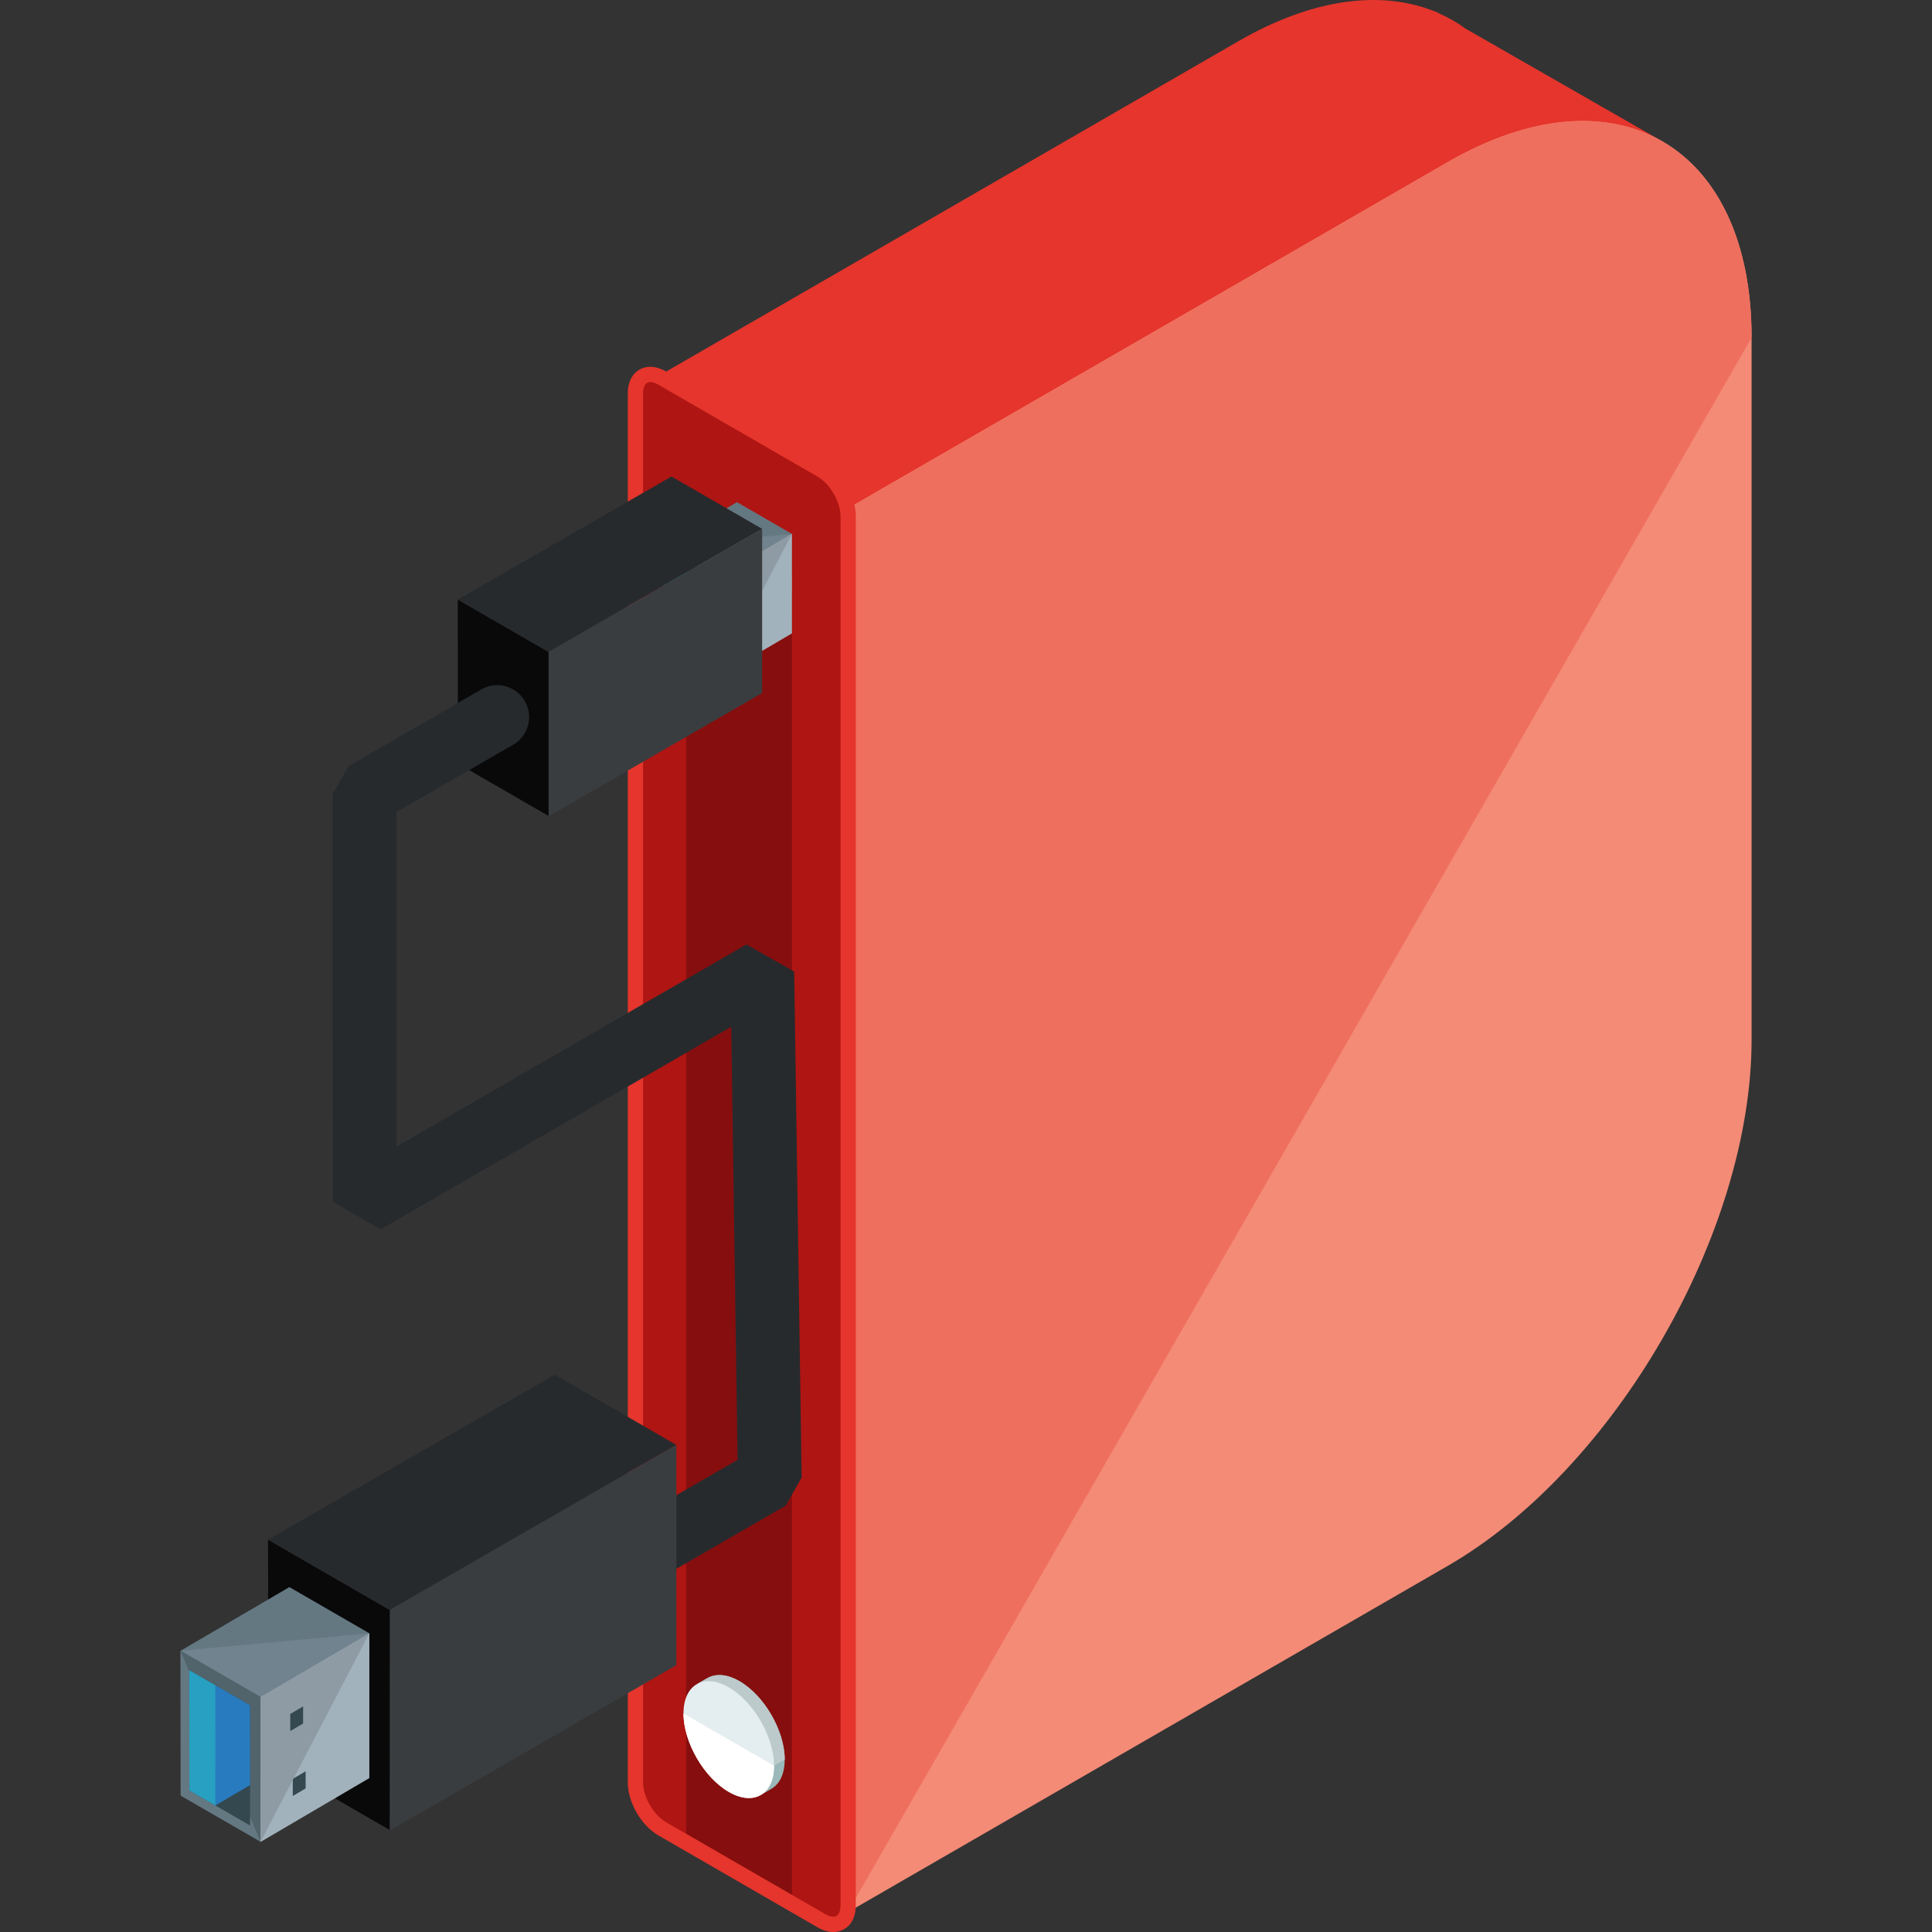 <?xml version="1.0" encoding="iso-8859-1"?>
<!-- Generator: Adobe Illustrator 19.0.0, SVG Export Plug-In . SVG Version: 6.00 Build 0)  -->
<svg xmlns="http://www.w3.org/2000/svg" xmlns:xlink="http://www.w3.org/1999/xlink" version="1.1" id="Capa_1" x="0px" y="0px" viewBox="0 0 504.121 504.121" style="enable-background:new 0 0 504.121 504.121;" xml:space="preserve">
<rect x="0" y="0" width="504.121" height="504.121" fill="#333333" stroke="none"/>
<path style="fill:#E5352C;" d="M382.534,7.544c-2.249-1.642-4.671-3.029-7.235-4.147l-0.76-0.433l-0.032,0.067  c-13.855-5.636-31.752-3.596-51.275,7.668l-157.219,90.762c0.382,0.232,0.768,0.449,1.126,0.713l54.682,31.323l-1.036,1.804h122.313  v227.174c34.06-29.928,59.435-80.408,59.435-122.841V91.894l31.504-54.847L382.534,7.544z"/>
<path style="fill:#F48B76;" d="M377.741,42.309l-156.57,90.392V498.99l156.57-90.388c43.615-25.183,79.305-86.993,79.305-137.362  V88.098C457.046,37.733,421.355,17.135,377.741,42.309z"/>
<path style="fill:#EF6F5E;" d="M377.741,42.309l-156.57,90.392V498.99L457.046,88.098C457.046,37.733,421.355,17.135,377.741,42.309  z"/>
<path style="fill:#AF1512;" d="M172.775,477.178c-3.84-2.213-6.971-7.641-6.971-12.064V102.674c0-4.427,3.131-6.235,6.971-4.021  l41.563,24.001c3.84,2.213,6.975,7.637,6.975,12.064v362.441c0,4.423-3.135,6.235-6.975,4.021L172.775,477.178z"/>
<polygon style="fill:#870E0E;" points="179.022,480.786 206.642,496.733 206.642,154.607 179.022,154.607 "/>
<path style="fill:#9BB8BA;" d="M182.137,439.275l16.691,28.908l2.434-1.402c0.02-0.012,0.035-0.02-0.457,0.264l0.256-0.15l0.5-0.315  c1.977-1.3,3.198-3.86,3.198-7.448c0.004-7.507-5.313-16.715-11.815-20.468c-3.104-1.792-5.935-2.016-8.046-0.949l-0.532,0.272  L182.137,439.275z"/>
<path style="fill:#BCCACC;" d="M204.76,459.132c0.004-7.507-5.313-16.715-11.815-20.468c-3.104-1.792-5.935-2.016-8.046-0.949  l-0.532,0.272l-2.229,1.288l14.253,24.69L204.76,459.132z"/>
<path style="fill:#E4EDEF;" d="M201.979,460.739c0-7.507-5.325-16.715-11.819-20.468c-6.502-3.753-11.819-0.685-11.815,6.821  c-0.004,7.503,5.317,16.715,11.815,20.468C196.658,471.318,201.979,468.246,201.979,460.739z"/>
<path style="fill:#FFFFFF;" d="M178.344,447.096c-0.004,7.503,5.317,16.715,11.815,20.468c6.495,3.753,11.819,0.681,11.819-6.821"/>
<path style="fill:#E5352C;" d="M217.438,504.121c-1.323,0-2.702-0.41-4.096-1.213l-41.567-24.001  c-4.466-2.576-7.964-8.637-7.964-13.796V102.674c0-4.813,2.946-6.963,5.864-6.963c1.327,0,2.702,0.406,4.096,1.209l41.567,24.005  c4.466,2.572,7.967,8.629,7.967,13.792v362.441C223.306,501.967,220.356,504.121,217.438,504.121z M169.676,99.7  c-1.694,0-1.879,2.08-1.879,2.974v362.437c0,3.734,2.733,8.468,5.975,10.335l41.567,24.005c0.768,0.441,1.493,0.677,2.099,0.677  c1.694,0,1.879-2.076,1.879-2.97V134.717c0-3.738-2.733-8.472-5.975-10.338l-41.567-24.001  C171.011,99.937,170.282,99.7,169.676,99.7z"/>
<polygon style="fill:#647882;" points="206.642,139.31 192.298,131.027 172.779,142.441 187.131,150.731 "/>
<polyline style="fill:#70838E;" points="172.779,142.441 187.131,150.731 206.642,139.31 "/>
<polygon style="fill:#647882;" points="187.115,150.763 172.76,142.472 172.795,168.423 187.139,176.701 "/>
<polyline style="fill:#51636B;" points="187.139,176.701 187.131,150.731 172.779,142.441 "/>
<polygon style="fill:#A2B2BC;" points="206.642,139.31 187.131,150.731 187.135,161.156 187.127,176.733 206.646,165.268 "/>
<polygon style="fill:#34484F;" points="195.217,164.063 192.909,165.414 192.905,166.646 192.909,168.478 195.217,167.131 "/>
<polyline style="fill:#8E9BA5;" points="206.642,139.31 187.131,150.731 187.135,161.156 187.127,176.733 "/>
<polygon style="fill:#34484F;" points="185.245,152.208 174.343,145.914 174.363,167.501 185.256,173.787 "/>
<polygon style="fill:#27A0C1;" points="179.061,148.64 174.343,145.914 174.363,167.501 179.085,170.226 "/>
<polygon style="fill:#287BBF;" points="179.03,148.62 185.245,152.208 185.253,166.52 179.018,170.187 179.022,154.607 "/>
<polygon style="fill:#34484F;" points="194.764,152.413 192.456,153.768 192.46,154.993 192.46,156.832 194.76,155.485 "/>
<polygon style="fill:#272A2D;" points="198.868,137.994 175.209,124.336 119.476,156.402 143.17,170.089 "/>
<polygon style="fill:#09090A;" points="143.146,170.132 119.449,156.458 119.5,199.265 143.174,212.931 "/>
<polygon style="fill:#3A3D3F;" points="198.868,137.994 143.17,170.089 143.154,187.276 143.146,212.978 198.864,180.848 "/>
<g>
	<path style="fill:#272A2D;" d="M86.834,207.071l-0.004,106.5l12.485,7.203l91.487-52.854l1.65,112.998L166.47,395.92   c-3.97,2.284-5.337,7.385-3.048,11.366c2.3,3.974,7.392,5.337,11.374,3.044l30.208-17.447l4.163-7.329l-1.93-132.045l-12.481-7.077   l-91.286,52.724l0.008-87.276l30.421-17.566c3.982-2.292,5.348-7.381,3.044-11.366c-2.3-3.982-7.389-5.344-11.37-3.044   l-34.58,19.968L86.834,207.071z"/>
	<polygon style="fill:#272A2D;" points="176.489,377.023 144.738,358.69 69.978,401.71 101.765,420.063  "/>
</g>
<polygon style="fill:#09090A;" points="101.726,420.126 69.942,401.769 70.005,459.215 101.757,477.545 "/>
<polygon style="fill:#3A3D3F;" points="176.489,377.023 101.765,420.063 101.745,443.122 101.718,477.616 176.486,434.505 "/>
<polygon style="fill:#647882;" points="96.377,426.179 75.507,414.128 47.103,430.744 67.997,442.807 "/>
<polyline style="fill:#70838E;" points="47.103,430.744 67.997,442.807 96.377,426.179 "/>
<polygon style="fill:#647882;" points="67.973,442.851 47.076,430.787 47.131,468.545 67.993,480.589 "/>
<polyline style="fill:#51636B;" points="67.993,480.589 67.997,442.807 47.103,430.744 "/>
<polygon style="fill:#A2B2BC;" points="96.377,426.179 67.997,442.807 67.989,457.963 67.969,480.632 96.373,463.957 "/>
<polygon style="fill:#34484F;" points="79.753,462.193 76.397,464.162 76.393,465.95 76.397,468.628 79.753,466.655 "/>
<polyline style="fill:#8E9BA5;" points="96.377,426.179 67.997,442.807 67.989,457.963 67.969,480.632 "/>
<polygon style="fill:#34484F;" points="65.24,444.958 49.38,435.789 49.415,467.194 65.263,476.339 "/>
<polygon style="fill:#27A0C1;" points="56.256,439.763 49.38,435.789 49.415,467.194 56.276,471.164 "/>
<polygon style="fill:#287BBF;" points="56.201,439.731 65.24,444.958 65.259,465.78 56.181,471.105 56.197,448.435 "/>
<polygon style="fill:#34484F;" points="79.091,445.257 75.736,447.222 75.736,449.01 75.732,451.685 79.091,449.715 "/>
<g>
</g>
<g>
</g>
<g>
</g>
<g>
</g>
<g>
</g>
<g>
</g>
<g>
</g>
<g>
</g>
<g>
</g>
<g>
</g>
<g>
</g>
<g>
</g>
<g>
</g>
<g>
</g>
<g>
</g>
</svg>
